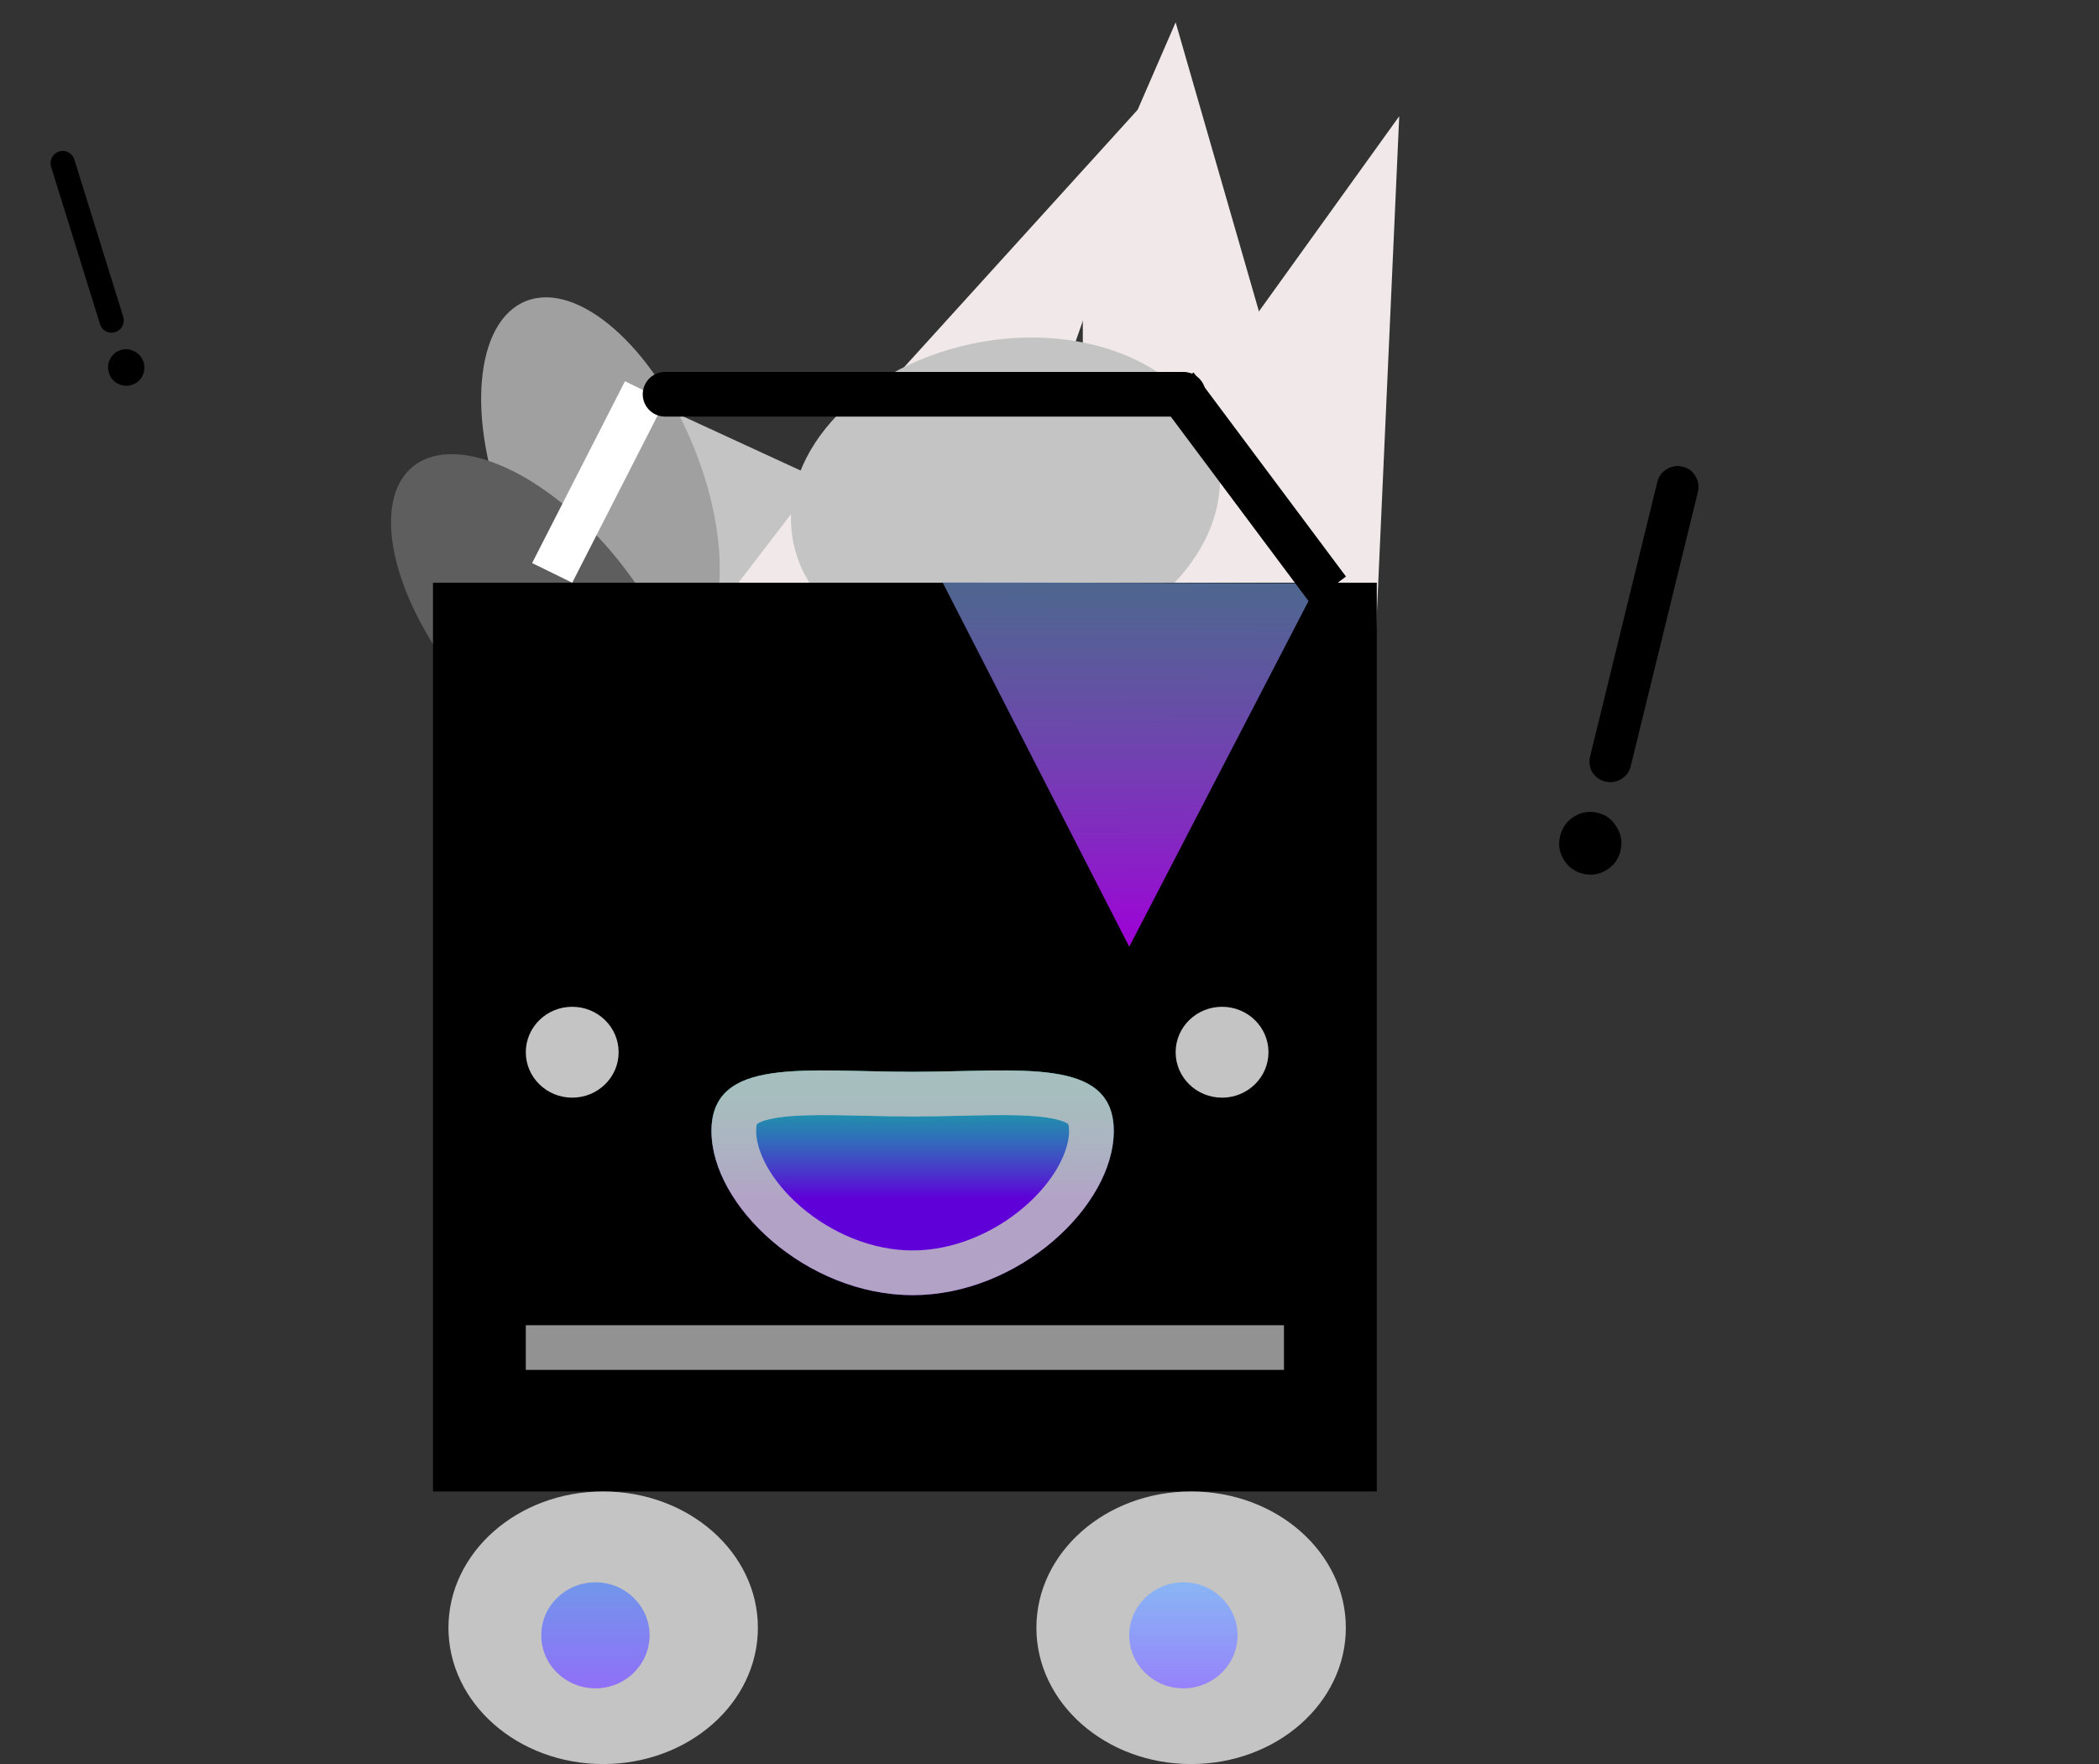 <svg width="94" height="79" viewBox="0 0 94 79" fill="none" xmlns="http://www.w3.org/2000/svg">
<rect x="0" y="0" width="94" height="79" fill="#333333" stroke="none"/>
<path d="M29.091 17.956L40.87 23.383V43.73H29.091V17.956Z" fill="#C4C4C4"/>
<path d="M48.492 10.568L52.649 1L60.271 27.452H48.492V10.568Z" fill="#F1E9E9"/>
<path d="M55.473 15.205L62.662 5.205L61.19 37.913L49.85 34.794L55.473 15.205Z" fill="#F1E9E9"/>
<path d="M40.348 16.6L52.355 3.365L40.348 37.58L29.403 30.88L40.348 16.6Z" fill="#F1E9E9"/>
<ellipse rx="9.691" ry="7.129" transform="matrix(0.978 -0.21 0.218 0.976 45.028 22.365)" fill="#C4C4C4"/>
<ellipse rx="4.491" ry="8.843" transform="matrix(0.933 -0.361 0.375 0.927 26.891 21.673)" fill="#A0A0A0"/>
<ellipse rx="4.468" ry="8.891" transform="matrix(0.791 -0.612 0.628 0.778 24.119 27.777)" fill="#5E5E5E"/>
<rect x="19.39" y="26.096" width="42.267" height="40.696" fill="black"/>
<path d="M50.571 42.398L42.211 26.079L59.013 26.12L50.571 42.398Z" fill="url(#paint0_linear)"/>
<path d="M23.547 60.348H57.5" stroke="#929292" stroke-width="2"/>
<line y1="-1" x2="9.139" y2="-1" transform="matrix(0.455 -0.891 0.898 0.44 25.626 26.096)" stroke="white" stroke-width="2"/>
<path d="M29.784 17.656L52.996 17.656" stroke="black" stroke-width="2" stroke-linecap="round"/>
<path d="M52.649 17.278L59.476 26.418" stroke="black" stroke-width="2"/>
<ellipse cx="27.012" cy="72.896" rx="6.929" ry="6.104" fill="#C4C4C4"/>
<ellipse cx="53.342" cy="72.896" rx="6.929" ry="6.104" fill="#C4C4C4"/>
<ellipse cx="26.665" cy="73.235" rx="2.425" ry="2.374" fill="url(#paint1_linear)"/>
<ellipse cx="52.996" cy="73.235" rx="2.425" ry="2.374" fill="url(#paint2_linear)"/>
<ellipse cx="25.626" cy="47.122" rx="2.079" ry="2.035" fill="#C4C4C4"/>
<ellipse cx="54.728" cy="47.122" rx="2.079" ry="2.035" fill="#C4C4C4"/>
<path d="M49.878 50.649C49.878 54.007 45.619 58 40.87 58C36.121 58 31.862 54.007 31.862 50.649C31.862 47.291 36.121 48 40.87 48C45.619 48 49.878 47.291 49.878 50.649Z" fill="url(#paint3_linear)"/>
<path d="M48.878 50.649C48.878 51.93 48.036 53.514 46.505 54.824C44.998 56.112 42.969 57 40.87 57C38.771 57 36.742 56.112 35.235 54.824C33.705 53.514 32.862 51.93 32.862 50.649C32.862 50.045 33.04 49.76 33.253 49.578C33.514 49.354 33.972 49.166 34.73 49.055C35.475 48.946 36.385 48.928 37.446 48.942C37.835 48.947 38.251 48.956 38.683 48.966C39.388 48.983 40.134 49 40.87 49C41.606 49 42.352 48.983 43.057 48.966C43.489 48.956 43.905 48.947 44.294 48.942C45.355 48.928 46.265 48.946 47.01 49.055C47.768 49.166 48.226 49.354 48.487 49.578C48.7 49.76 48.878 50.046 48.878 50.649Z" stroke="white" stroke-opacity="0.8" stroke-width="2"/>
<path d="M48.878 50.649C48.878 51.93 48.036 53.514 46.505 54.824C44.998 56.112 42.969 57 40.87 57C38.771 57 36.742 56.112 35.235 54.824C33.705 53.514 32.862 51.93 32.862 50.649C32.862 50.045 33.04 49.76 33.253 49.578C33.514 49.354 33.972 49.166 34.73 49.055C35.475 48.946 36.385 48.928 37.446 48.942C37.835 48.947 38.251 48.956 38.683 48.966C39.388 48.983 40.134 49 40.87 49C41.606 49 42.352 48.983 43.057 48.966C43.489 48.956 43.905 48.947 44.294 48.942C45.355 48.928 46.265 48.946 47.01 49.055C47.768 49.166 48.226 49.354 48.487 49.578C48.7 49.76 48.878 50.046 48.878 50.649Z" stroke="black" stroke-opacity="0.2" stroke-width="2"/>
<path d="M71.898 35.001C71.649 34.941 71.453 34.802 71.308 34.585C71.183 34.357 71.15 34.118 71.211 33.87L74.214 21.608C74.278 21.344 74.417 21.147 74.63 21.018C74.862 20.877 75.102 20.837 75.351 20.898C75.615 20.963 75.81 21.109 75.935 21.338C76.064 21.55 76.097 21.789 76.032 22.053L73.029 34.315C72.969 34.563 72.822 34.758 72.59 34.899C72.362 35.024 72.131 35.059 71.898 35.001ZM70.888 39.127C70.514 39.036 70.228 38.826 70.029 38.497C69.829 38.168 69.775 37.817 69.867 37.444C69.962 37.056 70.174 36.762 70.502 36.562C70.831 36.363 71.182 36.309 71.555 36.4C71.928 36.491 72.213 36.709 72.408 37.054C72.608 37.383 72.662 37.734 72.571 38.106C72.479 38.48 72.269 38.766 71.94 38.965C71.611 39.165 71.26 39.219 70.888 39.127Z" fill="black"/>
<path d="M5.161 14.873C5.019 14.917 4.879 14.907 4.741 14.842C4.61 14.765 4.522 14.656 4.478 14.513L2.292 7.481C2.244 7.33 2.255 7.19 2.322 7.061C2.396 6.921 2.504 6.829 2.647 6.784C2.798 6.737 2.94 6.752 3.071 6.828C3.199 6.896 3.287 7.006 3.334 7.157L5.52 14.189C5.565 14.332 5.55 14.473 5.476 14.613C5.4 14.745 5.295 14.831 5.161 14.873ZM5.897 17.239C5.683 17.305 5.477 17.286 5.278 17.182C5.079 17.078 4.947 16.919 4.88 16.704C4.811 16.482 4.829 16.271 4.933 16.072C5.037 15.874 5.197 15.741 5.411 15.675C5.624 15.608 5.832 15.632 6.033 15.745C6.232 15.849 6.365 16.009 6.431 16.222C6.498 16.436 6.479 16.643 6.374 16.841C6.27 17.04 6.111 17.172 5.897 17.239Z" fill="black"/>
<defs>
<linearGradient id="paint0_linear" x1="50.571" y1="42.398" x2="50.624" y2="20.667" gradientUnits="userSpaceOnUse">
<stop stop-color="#9F00D7"/>
<stop offset="1" stop-color="#62C7CD" stop-opacity="0.58"/>
</linearGradient>
<linearGradient id="paint1_linear" x1="27.012" y1="78.322" x2="27.012" y2="64.078" gradientUnits="userSpaceOnUse">
<stop stop-color="#A259FF"/>
<stop offset="1" stop-color="#45CED7"/>
</linearGradient>
<linearGradient id="paint2_linear" x1="53.342" y1="78.661" x2="53.342" y2="64.078" gradientUnits="userSpaceOnUse">
<stop stop-color="#A259FF"/>
<stop offset="1" stop-color="#59FFFF" stop-opacity="0.64"/>
</linearGradient>
<linearGradient id="paint3_linear" x1="40.87" y1="49.157" x2="40.87" y2="55.261" gradientUnits="userSpaceOnUse">
<stop stop-color="#23FFFF" stop-opacity="0.64"/>
<stop offset="0.74" stop-color="#7000FF" stop-opacity="0.85"/>
</linearGradient>
</defs>
</svg>
